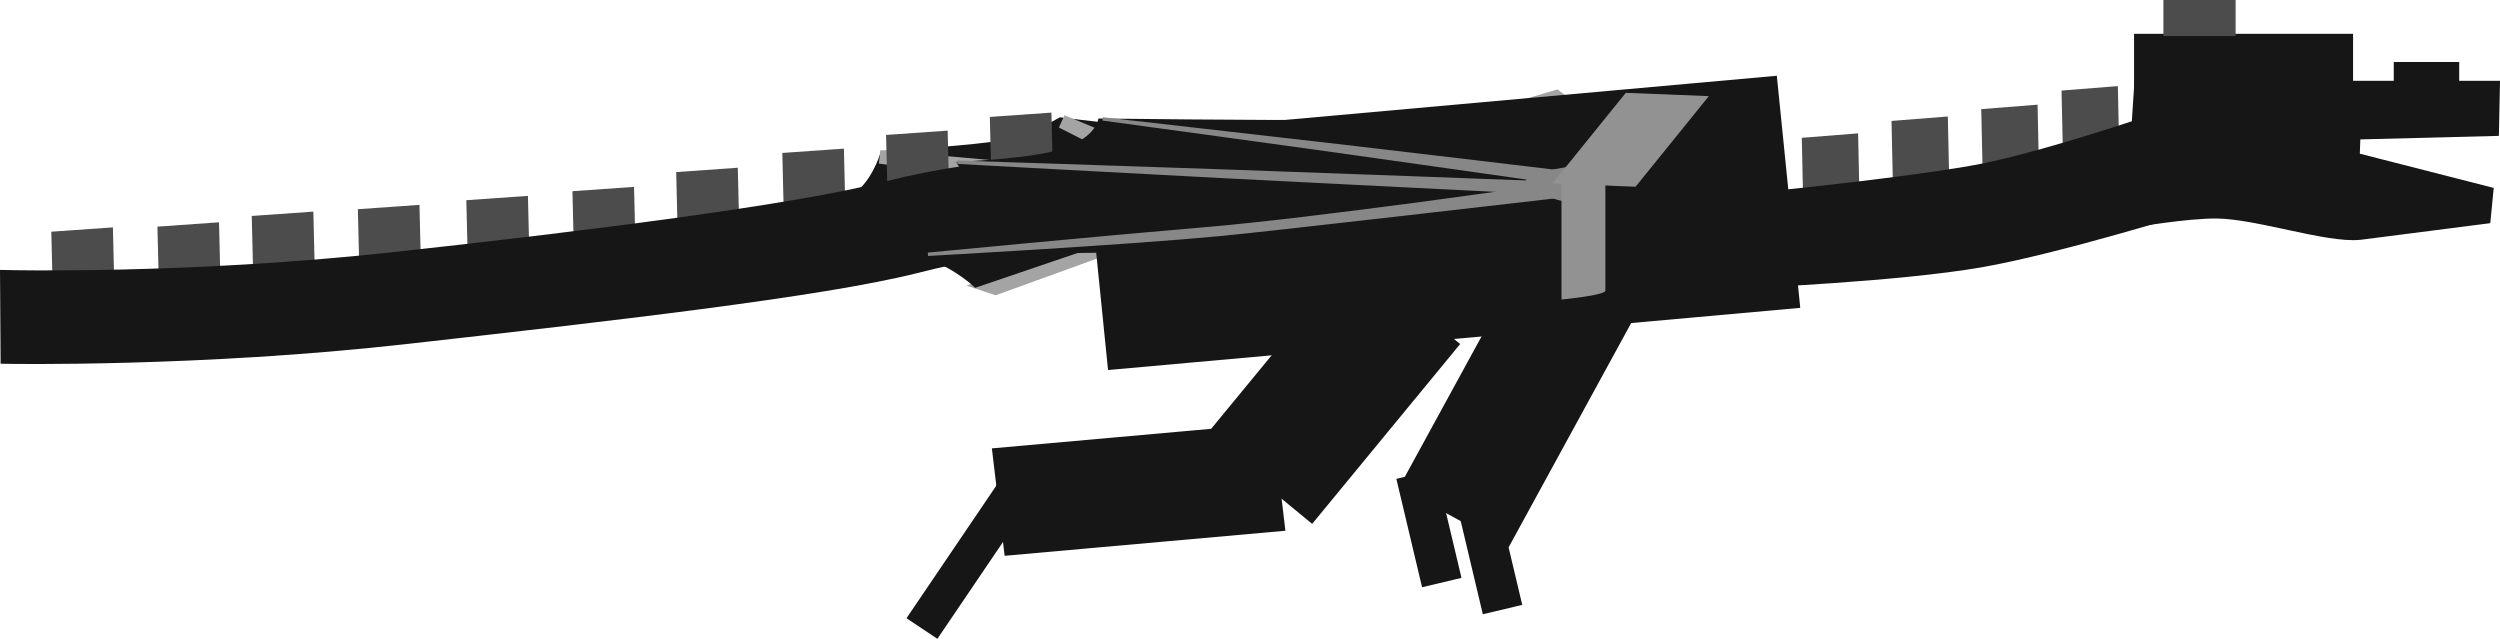 <svg version="1.1" xmlns="http://www.w3.org/2000/svg" xmlns:xlink="http://www.w3.org/1999/xlink" width="370.321" height="94.625" viewBox="0,0,370.321,94.625"><g transform="translate(-54.853,-145.687)"><g data-paper-data="{&quot;isPaintingLayer&quot;:true}" fill-rule="nonzero" stroke-linecap="butt" stroke-linejoin="miter" stroke-miterlimit="10" stroke-dasharray="" stroke-dashoffset="0" style="mix-blend-mode: normal"><g data-paper-data="{&quot;index&quot;:null}" stroke-width="2"><path d="M285.362,160.029l2.21,1.673l-46.627,13.816l-2.21,-1.673z" fill="#a4a4a4" stroke="#a4a4a4"/><path d="M242.353,173.199l1.158,0.236l-41.191,14.938l-1.256,-0.417z" fill="#a4a4a4" stroke="#a4a4a4"/><g><path d="M265.668,164.718l-66.127,22.466c0,0 -3.883,-3.575 -8.867,-4.577c-5.384,-1.082 -22.329,-1.691 -22.329,-1.691c0,0 10.517,-3.728 13.651,-5.828c2.732,-1.83 4.113,-6.074 4.113,-6.074c0,0 12.945,-0.731 17.47,-1.589c4.082,-0.774 8.486,-3.33 8.486,-3.33c0,0 16.233,2.071 24.715,2.173c8.713,0.105 28.888,-1.552 28.888,-1.552z" fill="#161616" stroke="#161616"/><path d="M237.643,174.25l-2.458,1.131l-23.03,-11.696z" fill="#a2a2a2" stroke="#a4a4a4"/><path d="M236.611,173.534l-1.401,2.419l-50.039,-7.024z" fill="#a2a2a2" stroke="#a4a4a4"/><path d="M232.143,173.26l1.46,2.111l-65.927,5.731z" fill="#a2a2a2" stroke="#a4a4a4"/></g></g><path d="M219.881,199.414l-3.271,-32.39l100.545,-9.031l3.271,32.39z" data-paper-data="{&quot;index&quot;:null}" fill="#161616" stroke="#161616" stroke-width="2"/><path d="M277.926,225.399l-14.479,-7.913l19.662,-35.978l14.479,7.913z" data-paper-data="{&quot;index&quot;:null}" fill="#161616" stroke="#161616" stroke-width="2"/><path d="M266.245,231.47l-3.348,-14.108l3.892,-0.924l3.348,14.108z" data-paper-data="{&quot;index&quot;:null}" fill="#161616" stroke="#161616" stroke-width="2"/><path d="M275.245,235.47l-3.348,-14.108l3.892,-0.924l3.348,14.108z" data-paper-data="{&quot;index&quot;:null}" fill="#161616" stroke="#161616" stroke-width="2"/><path d="M234.799,210.124l20.652,-25.095l14.285,11.756l-20.652,25.095z" data-paper-data="{&quot;index&quot;:null}" fill="#161616" stroke="#161616" stroke-width="2"/><path d="M204.546,226.934l-1.654,-13.926l39.598,-3.533l1.654,13.926z" data-paper-data="{&quot;index&quot;:null}" fill="#161616" stroke="#161616" stroke-width="2"/><path d="M190.523,236.989l14.576,-21.511l2.913,1.941l-14.576,21.511z" data-paper-data="{&quot;index&quot;:null}" fill="#161616" stroke="#161616" stroke-width="2"/><g data-paper-data="{&quot;index&quot;:null}" stroke-width="2"><path d="M422.816,177.854c0,0 -18.393,2.359 -18.441,2.364c-4.784,0.471 -15.014,-3.076 -21.075,-3.162c-4.478,-0.063 -12.625,1.35 -12.625,1.35l1.291,-19.755h52.188l-0.126,6.187l-20.507,0.522l-0.139,3.861l19.782,5.059z" fill="#161616" stroke="#161616"/><path d="M410.438,159.765v-3.895h7.694v3.895z" fill="#161616" stroke="#161616"/><path d="M371.966,158.652v-6.956h30.443v6.956z" fill="#161616" stroke="#161616"/><path d="M376.315,150.026v-3.339h8.698v3.339z" fill="#4c4c4c" stroke="#4c4c4c"/></g><g data-paper-data="{&quot;index&quot;:null}" stroke-width="2"><path d="M323.074,181.139l-0.305,-14.116l6.344,-0.501l0.305,14.116z" fill="#4c4c4c" stroke="#4c4c4c"/><path d="M336.366,178.639l-0.305,-14.116l6.344,-0.501l0.305,14.116z" fill="#4c4c4c" stroke="#4c4c4c"/><path d="M349.658,176.889l-0.305,-14.116l6.344,-0.501l0.305,14.116z" fill="#4c4c4c" stroke="#4c4c4c"/><path d="M361.551,174.139l-0.305,-14.116l6.344,-0.501l0.305,14.116z" fill="#4c4c4c" stroke="#4c4c4c"/><path d="M380.08,175.949c0,0 -20.325,6.329 -31.765,8.331c-12.327,2.157 -34.981,3.092 -34.981,3.092l-0.18,-11.967c0,0 21.579,-2.047 33.858,-4.196c4.036,-0.706 9.288,-2.105 14.406,-3.623c9.47,-2.809 18.481,-6.026 18.481,-6.026l0.18,14.389z" fill="#161616" stroke="#161616"/></g><g data-paper-data="{&quot;index&quot;:null}" stroke-width="2"><path d="M202.84,178.055l-0.343,-14.116l7.127,-0.501l0.343,14.116z" fill="#4c4c4c" stroke="#4c4c4c"/><path d="M187.47,180.722l-0.343,-14.116l7.127,-0.501l0.343,14.116z" fill="#4c4c4c" stroke="#4c4c4c"/><path d="M172.101,183.389l-0.343,-14.116l7.127,-0.501l0.343,14.116z" fill="#4c4c4c" stroke="#4c4c4c"/><path d="M156.383,186.222l-0.343,-14.116l7.127,-0.501l0.343,14.116z" fill="#4c4c4c" stroke="#4c4c4c"/><path d="M141.014,189.055l-0.343,-14.116l7.127,-0.501l0.343,14.116z" fill="#4c4c4c" stroke="#4c4c4c"/><path d="M125.296,190.389l-0.343,-14.116l7.127,-0.501l0.343,14.116z" fill="#4c4c4c" stroke="#4c4c4c"/><path d="M109.228,191.722l-0.343,-14.116l7.127,-0.501l0.343,14.116z" fill="#4c4c4c" stroke="#4c4c4c"/><path d="M93.51,192.722l-0.343,-14.116l7.127,-0.501l0.343,14.116z" fill="#4c4c4c" stroke="#4c4c4c"/><path d="M63.819,195.055l-0.343,-14.116l7.127,-0.501l0.343,14.116z" fill="#4c4c4c" stroke="#4c4c4c"/><path d="M79.538,194.305l-0.343,-14.116l7.127,-0.501l0.343,14.116z" fill="#4c4c4c" stroke="#4c4c4c"/><path d="M190.649,185.124c-13.943,3.574 -46.446,7.241 -75.846,10.55c-30.295,3.409 -58.867,2.908 -58.867,2.908l-0.076,-11.892c0,0 26.882,0.652 56.875,-2.61c28.607,-3.111 60.043,-7.055 73.686,-10.586c13.864,-3.589 31.895,-4.201 31.895,-4.201l1.648,11.392c0,0 -15.778,0.969 -29.314,4.439z" fill="#161616" stroke="#161616"/></g><g data-paper-data="{&quot;index&quot;:null}"><path d="M296.654,159.464c0,0 -2.574,3.382 -5.025,6.118c-1.624,1.813 -3.475,3.343 -3.475,3.415c0,4.116 -1,20.95 -1,20.95c0,0 -20.758,-4.196 -44.843,-6.546c-21.847,-0.68 -50.657,0.117 -50.657,0.117c0,0 11.316,-3.925 10.198,-6.565c-1.262,-2.978 -5.941,-7.264 -5.243,-7.297c2.432,-0.116 11.414,-0.538 15.609,-1.944c5.133,-1.719 5.337,-4.47 5.337,-4.47c0,0 23.292,0.289 36.595,0.208c20.016,-1.606 42.504,-3.986 42.504,-3.986z" fill="#161616" stroke="none" stroke-width="0"/><path d="M289.276,175.886c0,0 -9.423,-1.755 -8.129,-3.43c1.294,-1.674 12.815,-2.634 12.815,-2.634z" fill="#878787" stroke="#878787" stroke-width="0.5"/><path d="M307.983,159.927l-10.854,13.42l-12.304,-0.489l10.854,-13.42z" fill="#929292" stroke="none" stroke-width="2"/><path d="M292.654,172.544c0,0 0,13.81 0,16.202c0,0.681 -6.5,1.312 -6.5,1.312c0,0 0,-0.878 0,-1.755c0,-2.629 0,-15.759 0,-15.759z" fill="#929292" stroke="none" stroke-width="0"/><path d="M282.666,173.449l1.715,1.468c0,0 -41.356,4.79 -48.675,5.48c-14.794,1.396 -43.397,2.955 -43.397,2.955c0,0 26.097,-2.508 40.883,-3.748c16.657,-1.398 49.474,-6.155 49.474,-6.155z" fill="#878787" stroke="#878787" stroke-width="0.5"/><path d="M282.975,172.746l-0.981,1.387c0,0 -31.067,-1.534 -45.767,-2.294c-13.667,-0.707 -39.56,-2.121 -39.56,-2.121c0,0 26.634,0.86 40.561,1.349c14.791,0.519 45.747,1.679 45.747,1.679z" fill="#878787" stroke="#878787" stroke-width="0.5"/><path d="M285.72,171.141l-2.923,1.152c0,0 -22.027,-3.14 -32.892,-4.652c-10.67,-1.485 -31.723,-4.342 -31.723,-4.342c0,0 24.456,2.766 36.069,4.114c10.848,1.26 31.47,3.728 31.47,3.728z" fill="#878787" stroke="#878787" stroke-width="0.5"/></g></g></g></svg>